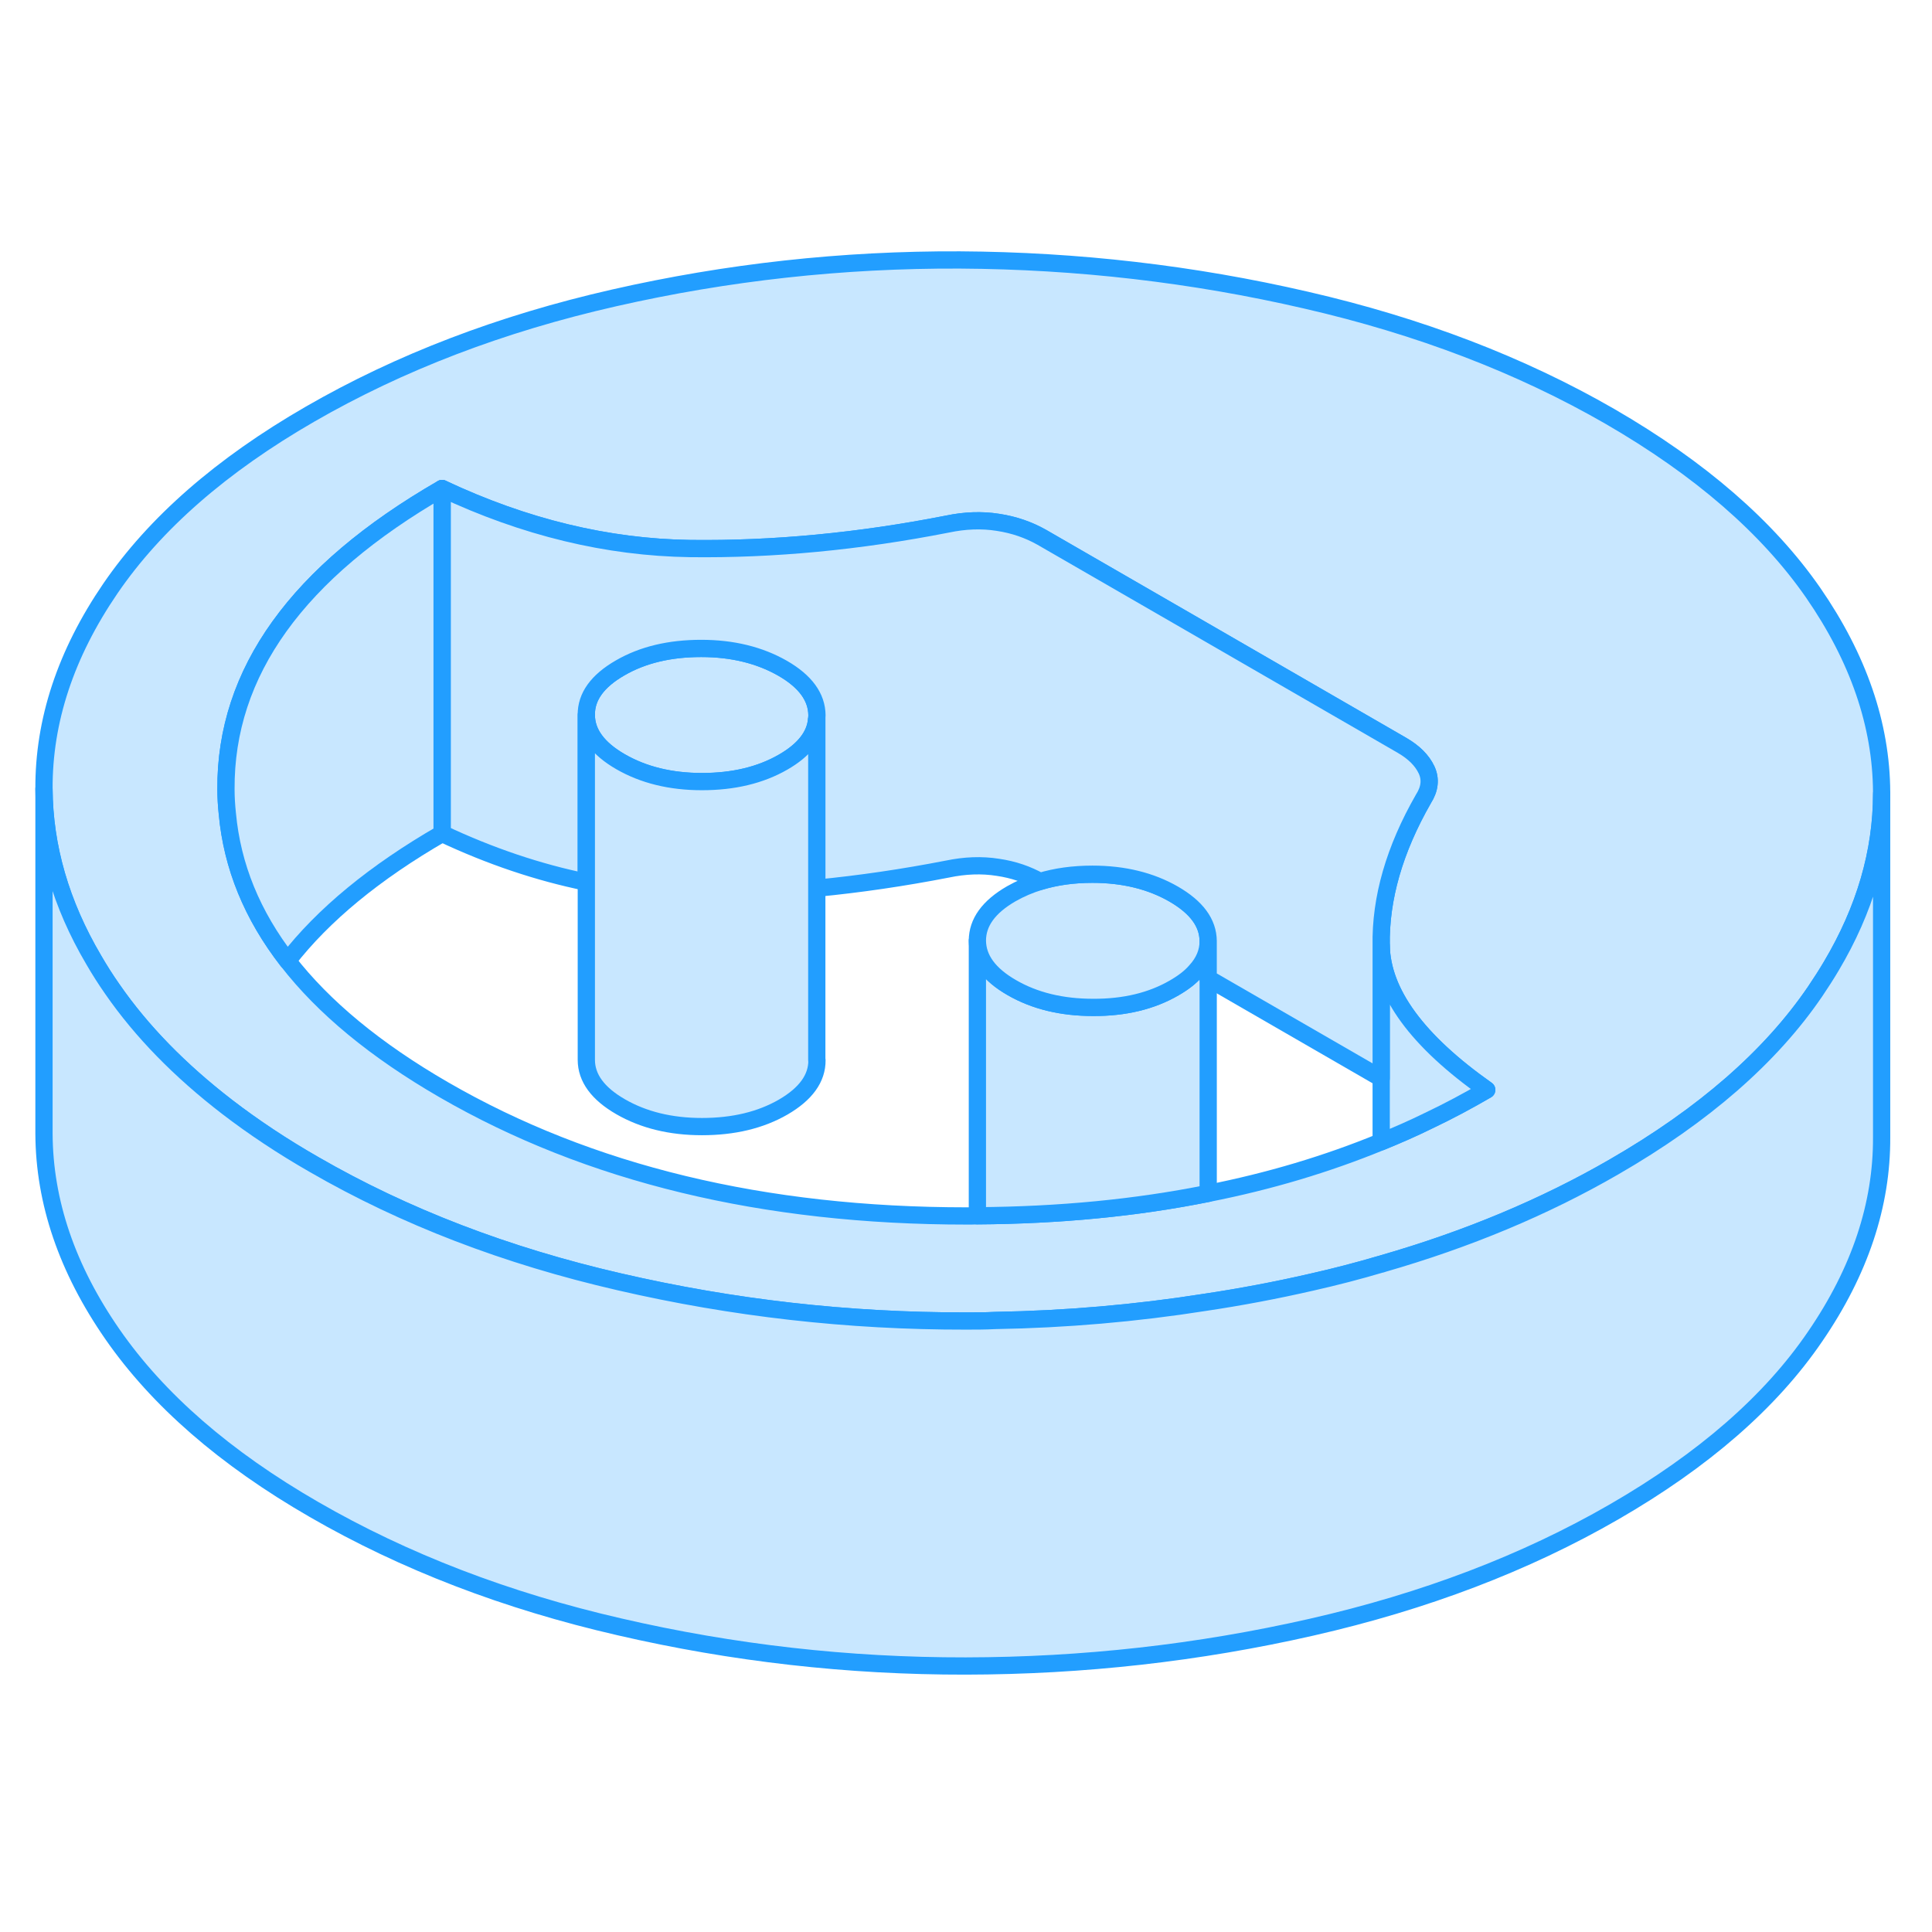 <svg width="48" height="48" viewBox="0 0 112 86" fill="#c8e7ff" xmlns="http://www.w3.org/2000/svg" stroke-width="1px" stroke-linecap="round" stroke-linejoin="round"><path d="M105.11 21.36C102.48 17.57 98.549 14.16 93.329 11.14C88.159 8.16 82.29 5.91 75.719 4.4C69.15 2.88 62.459 2.11 55.65 2.07C48.83 2.04 42.15 2.78 35.599 4.27C29.04 5.76 23.169 8.01 17.97 11.01C12.839 13.97 8.98 17.34 6.39 21.13C3.81 24.91 2.53 28.78 2.55 32.73C2.57 36.09 3.52 39.4 5.43 42.64C5.76 43.21 6.12 43.78 6.52 44.35C8.21 46.79 10.43 49.06 13.169 51.17C14.68 52.33 16.36 53.45 18.209 54.51C23.439 57.53 29.34 59.8 35.91 61.31C42.48 62.83 49.169 63.59 55.98 63.58C56.55 63.58 57.11 63.58 57.68 63.55C61.78 63.48 65.84 63.13 69.84 62.5C71.919 62.19 73.98 61.8 76.029 61.33C77.409 61.02 78.749 60.67 80.07 60.28C80.09 60.28 80.12 60.28 80.139 60.26C85.049 58.85 89.529 56.98 93.559 54.65C98.76 51.65 102.65 48.26 105.23 44.47C105.56 43.98 105.87 43.5 106.16 43.01C108.11 39.73 109.08 36.4 109.08 33.01V32.92C109.06 29.01 107.73 25.15 105.11 21.36ZM82.809 51.97C81.919 52.41 80.999 52.81 80.07 53.19C76.93 54.48 73.59 55.48 70.04 56.18C65.87 57.02 61.41 57.45 56.66 57.48C56.459 57.49 56.249 57.49 56.039 57.49C44.27 57.49 34.16 55.05 25.72 50.17C21.779 47.89 18.759 45.4 16.669 42.7C14.62 40.06 13.46 37.22 13.18 34.17C13.13 33.7 13.1 33.23 13.1 32.75C13.059 25.97 17.239 20.16 25.63 15.32C30.41 17.57 35.2 18.73 40.01 18.8C44.809 18.86 49.79 18.39 54.93 17.38C55.93 17.17 56.91 17.13 57.849 17.28C58.789 17.42 59.639 17.72 60.4 18.15L69.01 23.12L81.279 30.21C81.969 30.61 82.439 31.08 82.7 31.63C82.95 32.17 82.889 32.73 82.519 33.31C80.84 36.24 80.019 39.08 80.07 41.82C80.12 44.55 82.159 47.34 86.189 50.18C85.09 50.82 83.969 51.42 82.809 51.97Z" stroke="#229EFF" stroke-linejoin="round"/><path d="M47.359 28.46C47.359 28.46 47.359 28.53 47.349 28.67C47.349 28.68 47.349 28.7 47.339 28.71C47.259 29.66 46.599 30.49 45.399 31.18C44.079 31.94 42.509 32.31 40.689 32.31C38.869 32.31 37.299 31.92 35.979 31.16C34.659 30.4 33.989 29.49 33.989 28.44C33.979 27.39 34.629 26.48 35.949 25.72C37.259 24.96 38.829 24.59 40.649 24.59C42.469 24.59 44.039 24.98 45.369 25.74C46.689 26.5 47.349 27.41 47.359 28.46Z" stroke="#229EFF" stroke-linejoin="round"/><path d="M70.04 41.55V56.18C65.87 57.02 61.41 57.45 56.66 57.48V41.53C56.67 42.58 57.33 43.49 58.65 44.25C59.98 45.02 61.55 45.4 63.37 45.4C65.19 45.41 66.76 45.03 68.07 44.27C68.59 43.97 69.01 43.65 69.31 43.3C69.8 42.77 70.04 42.19 70.04 41.55Z" stroke="#229EFF" stroke-linejoin="round"/><path d="M70.04 41.55C70.04 42.19 69.8 42.77 69.31 43.3C69.01 43.65 68.59 43.97 68.07 44.27C66.76 45.03 65.19 45.41 63.37 45.4C61.55 45.4 59.98 45.02 58.65 44.25C57.33 43.49 56.67 42.58 56.66 41.53C56.66 40.48 57.31 39.57 58.63 38.81C59.14 38.52 59.7 38.28 60.29 38.1C61.21 37.82 62.22 37.68 63.33 37.68C65.15 37.68 66.72 38.07 68.04 38.83C69.37 39.6 70.03 40.5 70.04 41.55Z" stroke="#229EFF" stroke-linejoin="round"/><path d="M86.189 50.18C85.089 50.82 83.969 51.42 82.809 51.97C81.919 52.41 80.999 52.81 80.069 53.19V41.82C80.119 44.55 82.159 47.34 86.189 50.18Z" stroke="#229EFF" stroke-linejoin="round"/><path d="M82.519 33.31C80.839 36.24 80.019 39.08 80.069 41.82V49.51L70.039 43.72V41.55C70.029 40.5 69.369 39.6 68.039 38.83C66.719 38.07 65.149 37.68 63.329 37.68C62.219 37.68 61.209 37.82 60.289 38.1C59.559 37.69 58.749 37.41 57.849 37.28C56.909 37.13 55.929 37.17 54.929 37.38C52.359 37.88 49.839 38.25 47.349 38.49V28.67C47.359 28.53 47.359 28.46 47.359 28.46C47.349 27.41 46.689 26.5 45.369 25.74C44.039 24.98 42.469 24.59 40.649 24.59C38.829 24.59 37.259 24.96 35.949 25.72C34.629 26.48 33.979 27.39 33.989 28.44V38.14C31.199 37.57 28.409 36.63 25.629 35.32V15.32C30.409 17.57 35.199 18.73 40.009 18.8C44.809 18.86 49.789 18.39 54.929 17.38C55.929 17.17 56.909 17.13 57.849 17.28C58.789 17.42 59.639 17.72 60.399 18.15L69.009 23.12L81.279 30.21C81.969 30.61 82.439 31.08 82.699 31.63C82.949 32.17 82.889 32.73 82.519 33.31Z" stroke="#229EFF" stroke-linejoin="round"/><path d="M25.629 15.32V35.32C21.729 37.57 18.739 40.03 16.669 42.7C14.619 40.06 13.459 37.22 13.179 34.17C13.129 33.7 13.099 33.23 13.099 32.75C13.059 25.97 17.239 20.16 25.629 15.32Z" stroke="#229EFF" stroke-linejoin="round"/><path d="M109.08 33.01V52.92C109.1 56.84 107.82 60.69 105.23 64.47C102.65 68.26 98.76 71.65 93.56 74.65C88.43 77.61 82.58 79.84 76.03 81.33C69.48 82.82 62.79 83.57 55.98 83.58C49.17 83.59 42.48 82.83 35.91 81.31C29.34 79.8 23.44 77.53 18.21 74.51C13.04 71.53 9.15 68.14 6.52 64.35C3.89 60.56 2.57 56.68 2.55 52.73V32.73C2.57 36.09 3.52 39.4 5.43 42.64C5.76 43.21 6.12 43.78 6.52 44.35C8.21 46.79 10.43 49.06 13.17 51.17C14.68 52.33 16.36 53.45 18.21 54.51C23.44 57.53 29.34 59.8 35.91 61.31C42.48 62.83 49.17 63.59 55.98 63.58C56.55 63.58 57.11 63.58 57.68 63.55C61.78 63.48 65.84 63.13 69.84 62.5C71.92 62.19 73.98 61.8 76.03 61.33C77.41 61.02 78.75 60.67 80.07 60.28C80.09 60.28 80.12 60.28 80.14 60.26C85.05 58.85 89.53 56.98 93.56 54.65C98.76 51.65 102.65 48.26 105.23 44.47C105.56 43.98 105.87 43.5 106.16 43.01C108.11 39.73 109.08 36.4 109.08 33.01Z" stroke="#229EFF" stroke-linejoin="round"/><path d="M47.36 48.46C47.37 49.51 46.71 50.42 45.4 51.18C44.08 51.94 42.51 52.31 40.69 52.31C38.87 52.31 37.3 51.92 35.98 51.16C34.66 50.4 33.99 49.49 33.99 48.44V28.44C33.99 29.49 34.66 30.4 35.98 31.16C37.3 31.92 38.87 32.31 40.69 32.31C42.51 32.31 44.08 31.94 45.4 31.18C46.6 30.49 47.26 29.66 47.34 28.71C47.35 28.7 47.35 28.68 47.35 28.67V48.46H47.36Z" stroke="#229EFF" stroke-linejoin="round"/></svg>